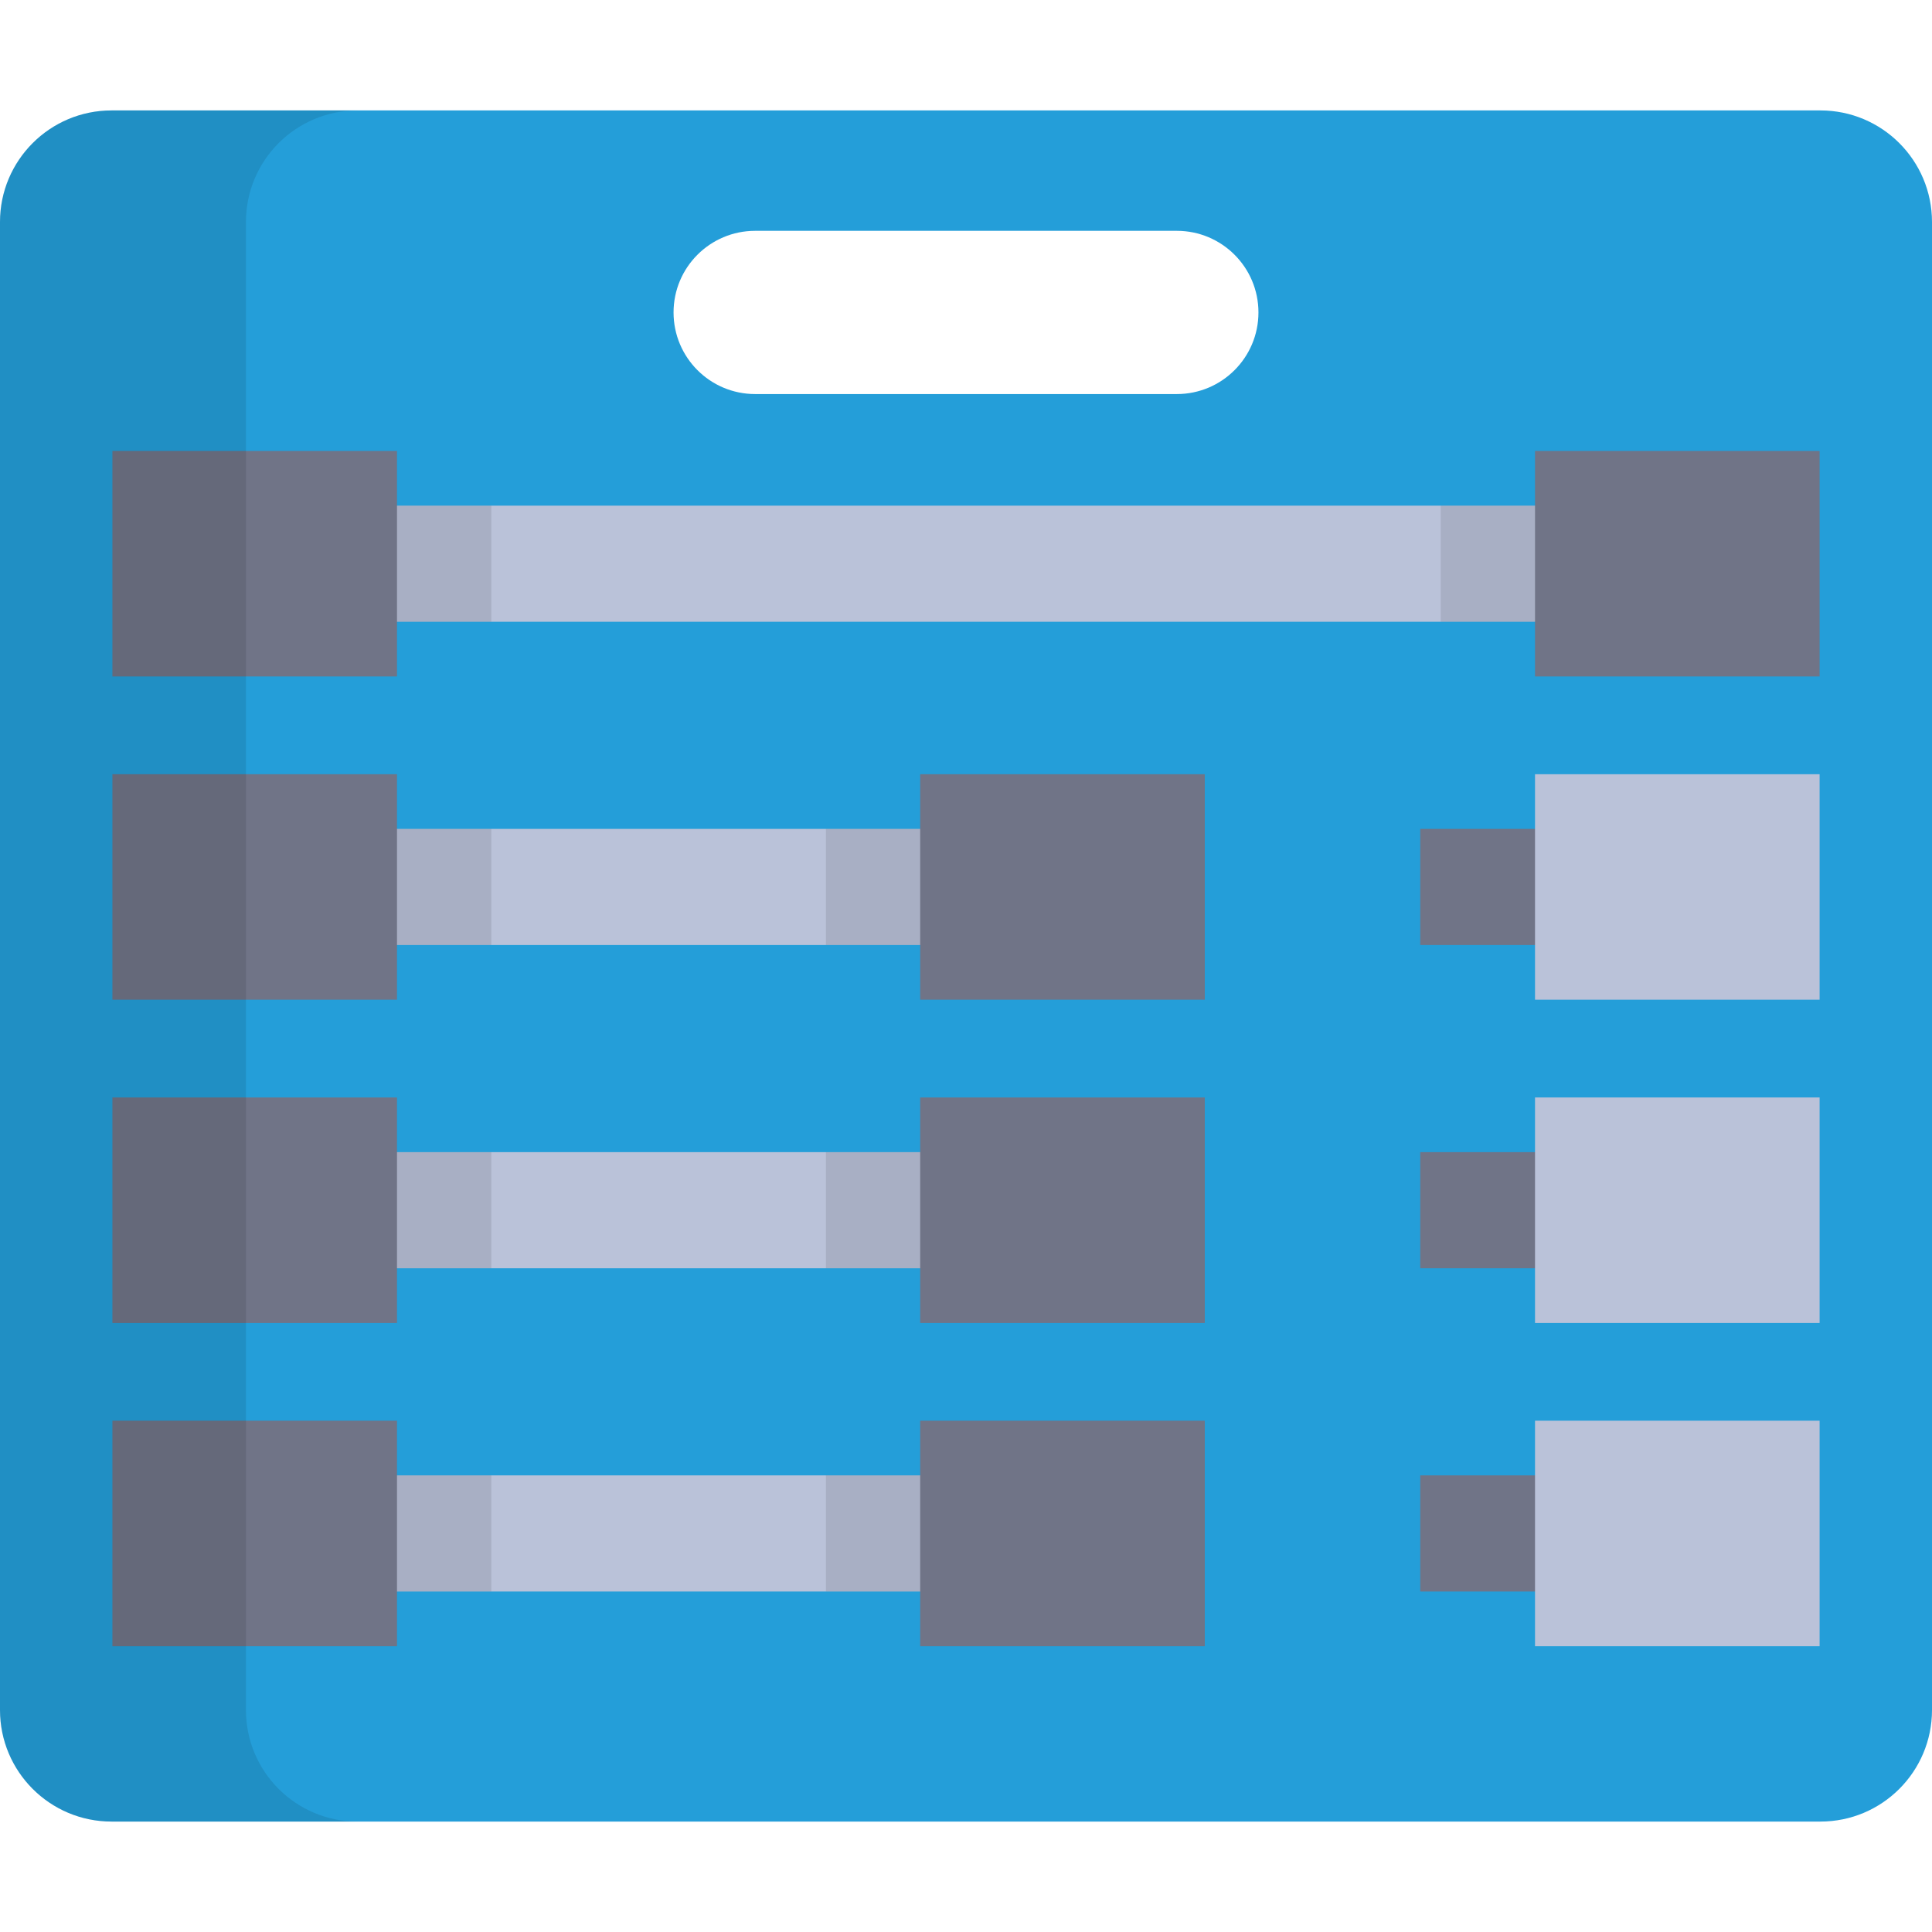 <?xml version="1.0" encoding="iso-8859-1"?>
<!-- Generator: Adobe Illustrator 19.0.0, SVG Export Plug-In . SVG Version: 6.00 Build 0)  -->
<svg version="1.1" id="Layer_1" xmlns="http://www.w3.org/2000/svg" xmlns:xlink="http://www.w3.org/1999/xlink" x="0px" y="0px"
	 viewBox="0 0 512.001 512.001" style="enable-background:new 0 0 512.001 512.001;" xml:space="preserve">
<path style="fill:#249ED9;" d="M482.434,29.266H29.567C13.237,29.266,0,42.504,0,58.832V453.17
	c0,16.329,13.237,29.566,29.567,29.566h452.867c16.329,0,29.567-13.237,29.567-29.566V58.832
	C512,42.504,498.763,29.266,482.434,29.266z M333.503,82.801c0,11.946-9.684,21.63-21.63,21.63H200.128
	c-11.946,0-21.63-9.684-21.63-21.63l0,0c0-11.946,9.684-21.63,21.63-21.63h111.746C323.819,61.17,333.503,70.854,333.503,82.801
	L333.503,82.801z"/>
<rect x="61.551" y="134.003" style="fill:#BAC2D9;" width="388.895" height="30.775"/>
<rect x="61.551" y="134.003" style="opacity:0.1;enable-background:new    ;" width="68.641" height="30.775"/>
<rect x="29.788" y="119.512" style="fill:#707487;" width="75.42" height="59.756"/>
<rect x="381.813" y="134.003" style="opacity:0.1;enable-background:new    ;" width="68.641" height="30.775"/>
<rect x="406.797" y="119.512" style="fill:#707487;" width="75.42" height="59.756"/>
<rect x="61.551" y="219.666" style="fill:#BAC2D9;" width="225.955" height="30.775"/>
<rect x="61.551" y="219.666" style="opacity:0.1;enable-background:new    ;" width="68.641" height="30.775"/>
<rect x="29.788" y="205.176" style="fill:#707487;" width="75.42" height="59.756"/>
<rect x="218.872" y="219.666" style="opacity:0.1;enable-background:new    ;" width="68.641" height="30.775"/>
<g>
	<rect x="243.857" y="205.176" style="fill:#707487;" width="75.42" height="59.756"/>
	<rect x="376.381" y="219.666" style="fill:#707487;" width="48.198" height="30.775"/>
	<rect x="376.381" y="305.33" style="fill:#707487;" width="48.198" height="30.775"/>
	<rect x="376.381" y="390.993" style="fill:#707487;" width="48.198" height="30.775"/>
</g>
<g>
	<rect x="406.797" y="205.176" style="fill:#BAC2D9;" width="75.42" height="59.756"/>
	<rect x="61.551" y="305.33" style="fill:#BAC2D9;" width="225.955" height="30.775"/>
</g>
<rect x="61.551" y="305.33" style="opacity:0.1;enable-background:new    ;" width="68.641" height="30.775"/>
<rect x="218.872" y="305.33" style="opacity:0.1;enable-background:new    ;" width="68.641" height="30.775"/>
<g>
	<rect x="29.788" y="290.839" style="fill:#707487;" width="75.42" height="59.756"/>
	<rect x="243.857" y="290.839" style="fill:#707487;" width="75.42" height="59.756"/>
</g>
<rect x="61.551" y="390.993" style="fill:#BAC2D9;" width="225.955" height="30.775"/>
<rect x="61.551" y="390.993" style="opacity:0.1;enable-background:new    ;" width="68.641" height="30.775"/>
<rect x="218.872" y="390.993" style="opacity:0.1;enable-background:new    ;" width="68.641" height="30.775"/>
<g>
	<rect x="29.788" y="376.502" style="fill:#707487;" width="75.42" height="59.756"/>
	<rect x="243.857" y="376.502" style="fill:#707487;" width="75.42" height="59.756"/>
</g>
<g>
	<rect x="406.797" y="290.839" style="fill:#BAC2D9;" width="75.42" height="59.756"/>
	<rect x="406.797" y="376.502" style="fill:#BAC2D9;" width="75.42" height="59.756"/>
</g>
<g style="opacity:0.1;">
	<path d="M65.176,453.17V58.832c0-16.329,13.237-29.567,29.567-29.567H29.567C13.237,29.266,0,42.504,0,58.832V453.17
		c0,16.329,13.237,29.566,29.567,29.566h65.176C78.413,482.737,65.176,469.5,65.176,453.17z"/>
</g>
<g>
</g>
<g>
</g>
<g>
</g>
<g>
</g>
<g>
</g>
<g>
</g>
<g>
</g>
<g>
</g>
<g>
</g>
<g>
</g>
<g>
</g>
<g>
</g>
<g>
</g>
<g>
</g>
<g>
</g>
</svg>
